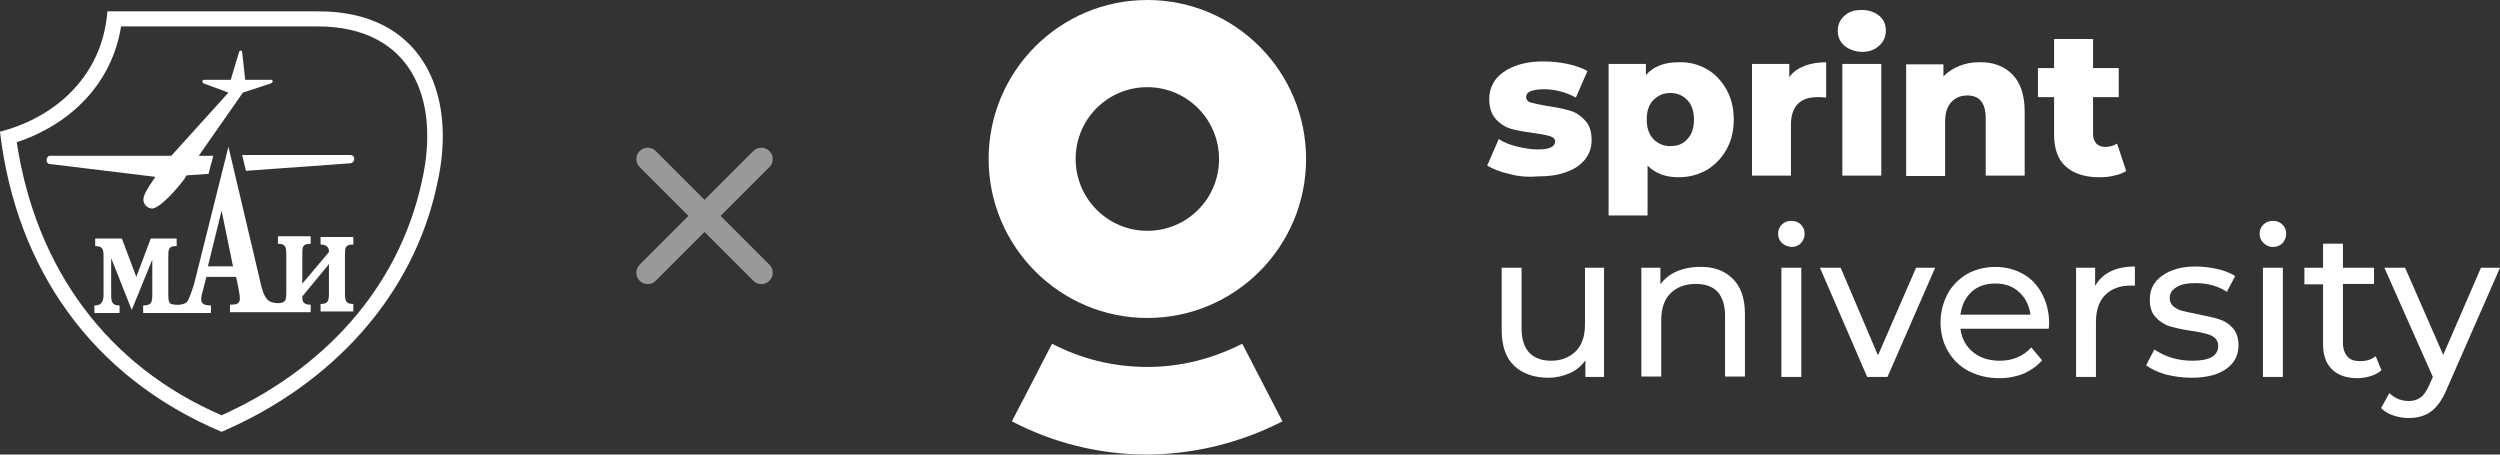 <svg width="220" height="40" viewBox="0 0 220 40" fill="none" xmlns="http://www.w3.org/2000/svg">
<rect x="0" y="0" width="220" height="40" fill="#333333" stroke="none"/>
<path d="M100.967 0C93.236 0 87 6.283 87 13.991C87 21.699 93.272 27.982 100.967 27.982C108.699 27.982 114.935 21.699 114.935 13.991C114.935 6.283 108.699 0 100.967 0ZM100.967 20.311C97.503 20.311 94.658 17.498 94.658 13.991C94.658 10.484 97.466 7.671 100.967 7.671C104.432 7.671 107.276 10.484 107.276 13.991C107.276 17.498 104.468 20.311 100.967 20.311Z" fill="white"/>
<path d="M112.856 37.078L109.319 30.247C106.802 31.525 103.994 32.292 100.967 32.292C97.941 32.292 95.096 31.562 92.58 30.247C90.975 33.352 89.516 36.201 89.042 37.078C92.616 38.941 96.664 40 100.967 40C105.271 39.964 109.282 38.904 112.856 37.078Z" fill="white"/>
<path d="M132.804 15.306C132.002 15.123 131.382 14.868 130.871 14.575L131.893 12.237C132.33 12.53 132.877 12.749 133.497 12.895C134.117 13.041 134.737 13.151 135.321 13.151C135.868 13.151 136.269 13.078 136.488 12.968C136.706 12.858 136.852 12.676 136.852 12.457C136.852 12.237 136.706 12.091 136.415 11.982C136.123 11.909 135.685 11.799 135.065 11.726C134.299 11.616 133.607 11.507 133.059 11.361C132.512 11.215 132.038 10.922 131.637 10.484C131.236 10.046 131.054 9.461 131.054 8.694C131.054 8.073 131.236 7.525 131.601 7.014C131.965 6.539 132.512 6.137 133.242 5.845C133.971 5.553 134.81 5.406 135.831 5.406C136.56 5.406 137.253 5.479 137.946 5.626C138.639 5.772 139.223 5.991 139.697 6.247L138.676 8.584C137.8 8.11 136.852 7.854 135.868 7.854C135.321 7.854 134.919 7.927 134.664 8.037C134.409 8.146 134.299 8.329 134.299 8.548C134.299 8.767 134.445 8.95 134.701 9.023C134.992 9.096 135.43 9.205 136.086 9.315C136.889 9.425 137.545 9.571 138.092 9.717C138.639 9.863 139.077 10.155 139.478 10.594C139.879 10.995 140.061 11.58 140.061 12.347C140.061 12.968 139.879 13.516 139.514 13.991C139.15 14.466 138.603 14.868 137.873 15.123C137.144 15.415 136.269 15.525 135.248 15.525C134.409 15.598 133.607 15.525 132.804 15.306Z" fill="white"/>
<path d="M150.163 6.064C150.893 6.466 151.476 7.087 151.914 7.854C152.351 8.621 152.57 9.498 152.57 10.521C152.57 11.543 152.351 12.42 151.914 13.187C151.476 13.954 150.893 14.539 150.163 14.977C149.434 15.379 148.631 15.598 147.72 15.598C146.589 15.598 145.678 15.269 144.985 14.575V18.959H141.557V5.626H144.839V6.612C145.495 5.845 146.443 5.479 147.72 5.479C148.631 5.443 149.434 5.662 150.163 6.064ZM148.486 12.237C148.887 11.836 149.069 11.251 149.069 10.521C149.069 9.79 148.887 9.242 148.486 8.804C148.084 8.402 147.61 8.183 146.99 8.183C146.37 8.183 145.896 8.402 145.495 8.804C145.094 9.205 144.912 9.79 144.912 10.521C144.912 11.251 145.094 11.799 145.495 12.237C145.896 12.639 146.37 12.858 146.99 12.858C147.61 12.858 148.121 12.676 148.486 12.237Z" fill="white"/>
<path d="M158.77 5.808C159.317 5.589 159.973 5.479 160.702 5.479V8.584C160.374 8.548 160.119 8.548 159.937 8.548C159.207 8.548 158.624 8.731 158.223 9.132C157.821 9.534 157.603 10.155 157.603 10.959V15.452H154.175V5.626H157.457V6.795C157.749 6.356 158.223 6.027 158.77 5.808Z" fill="white"/>
<path d="M162.307 4.018C161.906 3.653 161.724 3.251 161.724 2.703C161.724 2.192 161.906 1.753 162.307 1.388C162.708 1.023 163.182 0.877 163.839 0.877C164.459 0.877 164.969 1.059 165.37 1.388C165.772 1.717 165.954 2.155 165.954 2.667C165.954 3.215 165.772 3.653 165.37 4.018C164.969 4.384 164.495 4.566 163.839 4.566C163.182 4.53 162.708 4.347 162.307 4.018ZM162.125 5.626H165.553V15.452H162.125V5.626Z" fill="white"/>
<path d="M177.077 6.539C177.806 7.269 178.171 8.365 178.171 9.826V15.452H174.743V10.411C174.743 9.059 174.196 8.402 173.138 8.402C172.555 8.402 172.081 8.584 171.716 8.986C171.351 9.388 171.169 9.936 171.169 10.74V15.489H167.741V5.662H171.023V6.721C171.424 6.32 171.862 6.027 172.409 5.808C172.956 5.589 173.503 5.479 174.159 5.479C175.363 5.443 176.347 5.808 177.077 6.539Z" fill="white"/>
<path d="M187.106 15.05C186.814 15.233 186.449 15.379 186.048 15.452C185.647 15.562 185.173 15.598 184.735 15.598C183.459 15.598 182.474 15.269 181.781 14.648C181.088 14.027 180.76 13.078 180.76 11.836V8.548H179.338V5.991H180.76V3.434H184.188V5.991H186.449V8.548H184.188V11.799C184.188 12.164 184.297 12.42 184.48 12.639C184.662 12.822 184.917 12.931 185.246 12.931C185.647 12.931 185.975 12.822 186.303 12.639L187.106 15.05Z" fill="white"/>
<path d="M141.155 23.562V33.169H139.514V31.708C139.15 32.219 138.712 32.584 138.129 32.84C137.545 33.096 136.925 33.242 136.269 33.242C134.992 33.242 133.971 32.877 133.242 32.183C132.512 31.489 132.148 30.429 132.148 29.041V23.562H133.898V28.895C133.898 29.808 134.117 30.539 134.555 31.014C134.992 31.489 135.649 31.744 136.488 31.744C137.399 31.744 138.129 31.452 138.676 30.904C139.223 30.356 139.478 29.552 139.478 28.566V23.562H141.155Z" fill="white"/>
<path d="M152.461 24.511C153.19 25.206 153.555 26.265 153.555 27.616V33.132H151.804V27.799C151.804 26.886 151.585 26.155 151.148 25.68C150.71 25.206 150.054 24.986 149.215 24.986C148.267 24.986 147.537 25.279 146.99 25.826C146.443 26.374 146.188 27.178 146.188 28.201V33.132H144.438V23.562H146.115V25.023C146.48 24.511 146.954 24.146 147.537 23.89C148.121 23.635 148.814 23.489 149.58 23.489C150.783 23.452 151.768 23.817 152.461 24.511Z" fill="white"/>
<path d="M156.8 21.37C156.582 21.151 156.472 20.895 156.472 20.566C156.472 20.238 156.582 19.982 156.8 19.763C157.019 19.543 157.311 19.434 157.639 19.434C157.967 19.434 158.259 19.543 158.478 19.763C158.697 19.982 158.806 20.238 158.806 20.566C158.806 20.895 158.697 21.151 158.478 21.406C158.259 21.626 157.967 21.735 157.639 21.735C157.311 21.699 157.019 21.589 156.8 21.37ZM156.764 23.562H158.514V33.169H156.764V23.562Z" fill="white"/>
<path d="M170.294 23.562L166.1 33.169H164.313L160.155 23.562H161.979L165.261 31.269L168.616 23.562H170.294Z" fill="white"/>
<path d="M180.286 28.931H172.518C172.628 29.772 172.992 30.466 173.612 30.977C174.232 31.489 175.035 31.744 175.983 31.744C177.113 31.744 178.061 31.343 178.754 30.575L179.702 31.708C179.265 32.219 178.718 32.584 178.098 32.877C177.441 33.132 176.749 33.279 175.946 33.279C174.925 33.279 174.05 33.059 173.248 32.657C172.482 32.256 171.862 31.671 171.424 30.904C170.987 30.174 170.768 29.297 170.768 28.384C170.768 27.47 170.987 26.63 171.388 25.863C171.789 25.132 172.372 24.548 173.102 24.11C173.831 23.708 174.67 23.489 175.582 23.489C176.493 23.489 177.332 23.708 178.025 24.11C178.754 24.511 179.301 25.096 179.702 25.863C180.104 26.63 180.322 27.47 180.322 28.42C180.322 28.53 180.322 28.712 180.286 28.931ZM173.503 25.68C172.956 26.192 172.628 26.849 172.518 27.689H178.681C178.572 26.886 178.244 26.228 177.697 25.717C177.15 25.206 176.457 24.95 175.618 24.95C174.779 24.95 174.05 25.169 173.503 25.68Z" fill="white"/>
<path d="M185.72 23.89C186.303 23.598 187.033 23.452 187.871 23.452V25.132C187.762 25.132 187.653 25.132 187.47 25.132C186.522 25.132 185.793 25.425 185.246 25.973C184.699 26.521 184.443 27.324 184.443 28.384V33.169H182.693V23.562H184.37V25.169C184.699 24.584 185.136 24.183 185.72 23.89Z" fill="white"/>
<path d="M190.57 32.95C189.841 32.731 189.294 32.475 188.856 32.146L189.585 30.758C190.023 31.05 190.534 31.306 191.117 31.489C191.737 31.671 192.321 31.744 192.94 31.744C194.472 31.744 195.202 31.306 195.202 30.429C195.202 30.137 195.092 29.918 194.91 29.735C194.691 29.552 194.436 29.443 194.144 29.37C193.852 29.297 193.415 29.187 192.831 29.114C192.065 29.005 191.445 28.858 190.935 28.712C190.461 28.566 190.023 28.274 189.695 27.909C189.33 27.543 189.184 26.995 189.184 26.338C189.184 25.461 189.549 24.767 190.278 24.256C191.008 23.744 191.956 23.452 193.196 23.452C193.852 23.452 194.472 23.525 195.129 23.671C195.785 23.817 196.296 24.037 196.697 24.292L195.967 25.68C195.202 25.169 194.253 24.913 193.196 24.913C192.466 24.913 191.883 25.023 191.518 25.279C191.117 25.534 190.935 25.826 190.935 26.228C190.935 26.557 191.044 26.776 191.263 26.959C191.482 27.142 191.737 27.288 192.065 27.361C192.393 27.434 192.831 27.543 193.415 27.653C194.18 27.799 194.8 27.945 195.274 28.091C195.749 28.238 196.15 28.493 196.478 28.858C196.806 29.224 196.988 29.735 196.988 30.393C196.988 31.269 196.624 31.963 195.894 32.475C195.165 32.986 194.144 33.242 192.868 33.242C192.065 33.242 191.299 33.133 190.57 32.95Z" fill="white"/>
<path d="M199.177 21.37C198.958 21.151 198.848 20.895 198.848 20.566C198.848 20.238 198.958 19.982 199.177 19.763C199.395 19.543 199.687 19.434 200.015 19.434C200.344 19.434 200.635 19.543 200.854 19.763C201.073 19.982 201.182 20.238 201.182 20.566C201.182 20.895 201.073 21.151 200.854 21.406C200.635 21.626 200.344 21.735 200.015 21.735C199.687 21.735 199.395 21.589 199.177 21.37ZM199.14 23.562H200.891V33.169H199.14V23.562Z" fill="white"/>
<path d="M209.57 32.584C209.315 32.804 208.987 32.986 208.622 33.096C208.257 33.206 207.856 33.279 207.455 33.279C206.507 33.279 205.741 33.023 205.23 32.511C204.683 32 204.428 31.233 204.428 30.283V25.023H202.787V23.562H204.428V21.443H206.179V23.562H208.914V24.986H206.179V30.174C206.179 30.685 206.324 31.087 206.58 31.379C206.835 31.671 207.2 31.781 207.71 31.781C208.257 31.781 208.695 31.635 209.059 31.343L209.57 32.584Z" fill="white"/>
<path d="M220 23.562L215.369 34.119C214.967 35.105 214.493 35.799 213.946 36.201C213.399 36.603 212.743 36.785 211.977 36.785C211.503 36.785 211.065 36.712 210.628 36.566C210.19 36.42 209.825 36.201 209.534 35.909L210.263 34.594C210.773 35.069 211.321 35.288 211.977 35.288C212.415 35.288 212.743 35.178 213.035 34.959C213.326 34.74 213.582 34.338 213.8 33.827L214.092 33.169L209.825 23.562H211.649L215.004 31.233L218.322 23.562H220Z" fill="white"/>
<g clip-path="url(#clip0_8_148)">
<path fill-rule="evenodd" clip-rule="evenodd" d="M27.943 1H9.448C9.046 6.494 5.093 10.266 0 11.59C1.407 23.57 8.041 33.168 19.5 38C29.216 33.83 36.387 26.019 38.464 16.223C40.34 8.016 36.99 0.934 27.943 1ZM37.124 15.959C35.046 25.49 28.345 32.572 19.5 36.544C9.381 32.175 3.149 23.57 1.474 12.517C6.232 10.928 9.851 7.354 10.655 2.324H27.943C36.119 2.324 38.799 8.612 37.124 15.959Z" fill="white"/>
<path fill-rule="evenodd" clip-rule="evenodd" d="M30.825 13.642H21.309L21.644 15.032L30.825 14.37C31.294 14.304 31.294 13.642 30.825 13.642ZM21.376 8.148L23.789 7.354C24.124 7.222 23.99 7.023 23.856 7.023H21.577L21.309 4.574C21.309 4.442 21.108 4.376 21.041 4.574L20.304 7.023H17.959C17.758 7.023 17.758 7.288 17.959 7.354L20.103 8.148L15.077 13.708H4.423C4.021 13.708 3.954 14.437 4.423 14.437L13.67 15.562C13.335 16.091 12.866 16.687 12.665 17.283C12.464 17.945 13 18.408 13.469 18.342C14.273 18.143 15.68 16.488 16.216 15.76L16.418 15.429L18.361 15.297C18.495 14.635 18.696 14.105 18.763 13.708H17.49L21.376 8.148Z" fill="white"/>
<path fill-rule="evenodd" clip-rule="evenodd" d="M20.505 23.438L19.5 18.54L18.294 23.438H20.505ZM26.603 24.961L28.948 22.181V22.114C28.948 21.784 28.747 21.519 28.211 21.519V20.857H31.093V21.519C30.356 21.519 30.356 21.784 30.356 22.512V25.755C30.356 26.483 30.423 26.748 31.093 26.748V27.41H28.211V26.748C28.881 26.748 28.948 26.483 28.948 25.755V23.24L26.603 26.086V26.218C26.603 26.615 26.804 26.814 27.34 26.814V27.476H20.237V26.814C20.773 26.814 21.108 26.748 21.108 26.284C21.108 25.953 20.974 25.225 20.773 24.365H18.16L17.825 25.689C17.557 26.549 17.691 26.88 18.562 26.88V27.542H12.598V26.88C13.335 26.88 13.402 26.615 13.402 25.887V22.843L11.593 27.277L9.783 22.71V25.953C9.783 26.549 9.851 26.88 10.521 26.88V27.542H8.309V26.88C9.046 26.88 9.113 26.417 9.113 25.821V22.644C9.113 22.048 9.113 21.651 8.376 21.651V20.989H10.722L11.995 24.365L13.268 20.989H15.546V21.651C14.809 21.651 14.809 21.916 14.809 22.644V25.887C14.809 26.483 14.876 26.682 15.077 26.748C15.479 26.88 16.351 26.88 16.552 26.417C16.686 26.152 16.887 25.622 17.088 24.961L20.103 12.914L22.851 24.564C23.119 25.821 23.32 26.152 23.588 26.417C23.856 26.682 24.794 26.814 25.062 26.483C25.129 26.417 25.196 26.284 25.196 25.689V22.445C25.196 21.717 25.129 21.453 24.459 21.453V20.791H27.34V21.453C26.603 21.453 26.603 21.717 26.603 22.445V24.961Z" fill="white"/>
</g>
<path d="M57 14L67 24M57 24L67 14" stroke="white" stroke-opacity="0.5" stroke-width="2" stroke-linecap="round"/>
<defs>
<clipPath id="clip0_8_148">
<rect width="39" height="37" fill="white" transform="translate(0 1)"/>
</clipPath>
</defs>
</svg>
